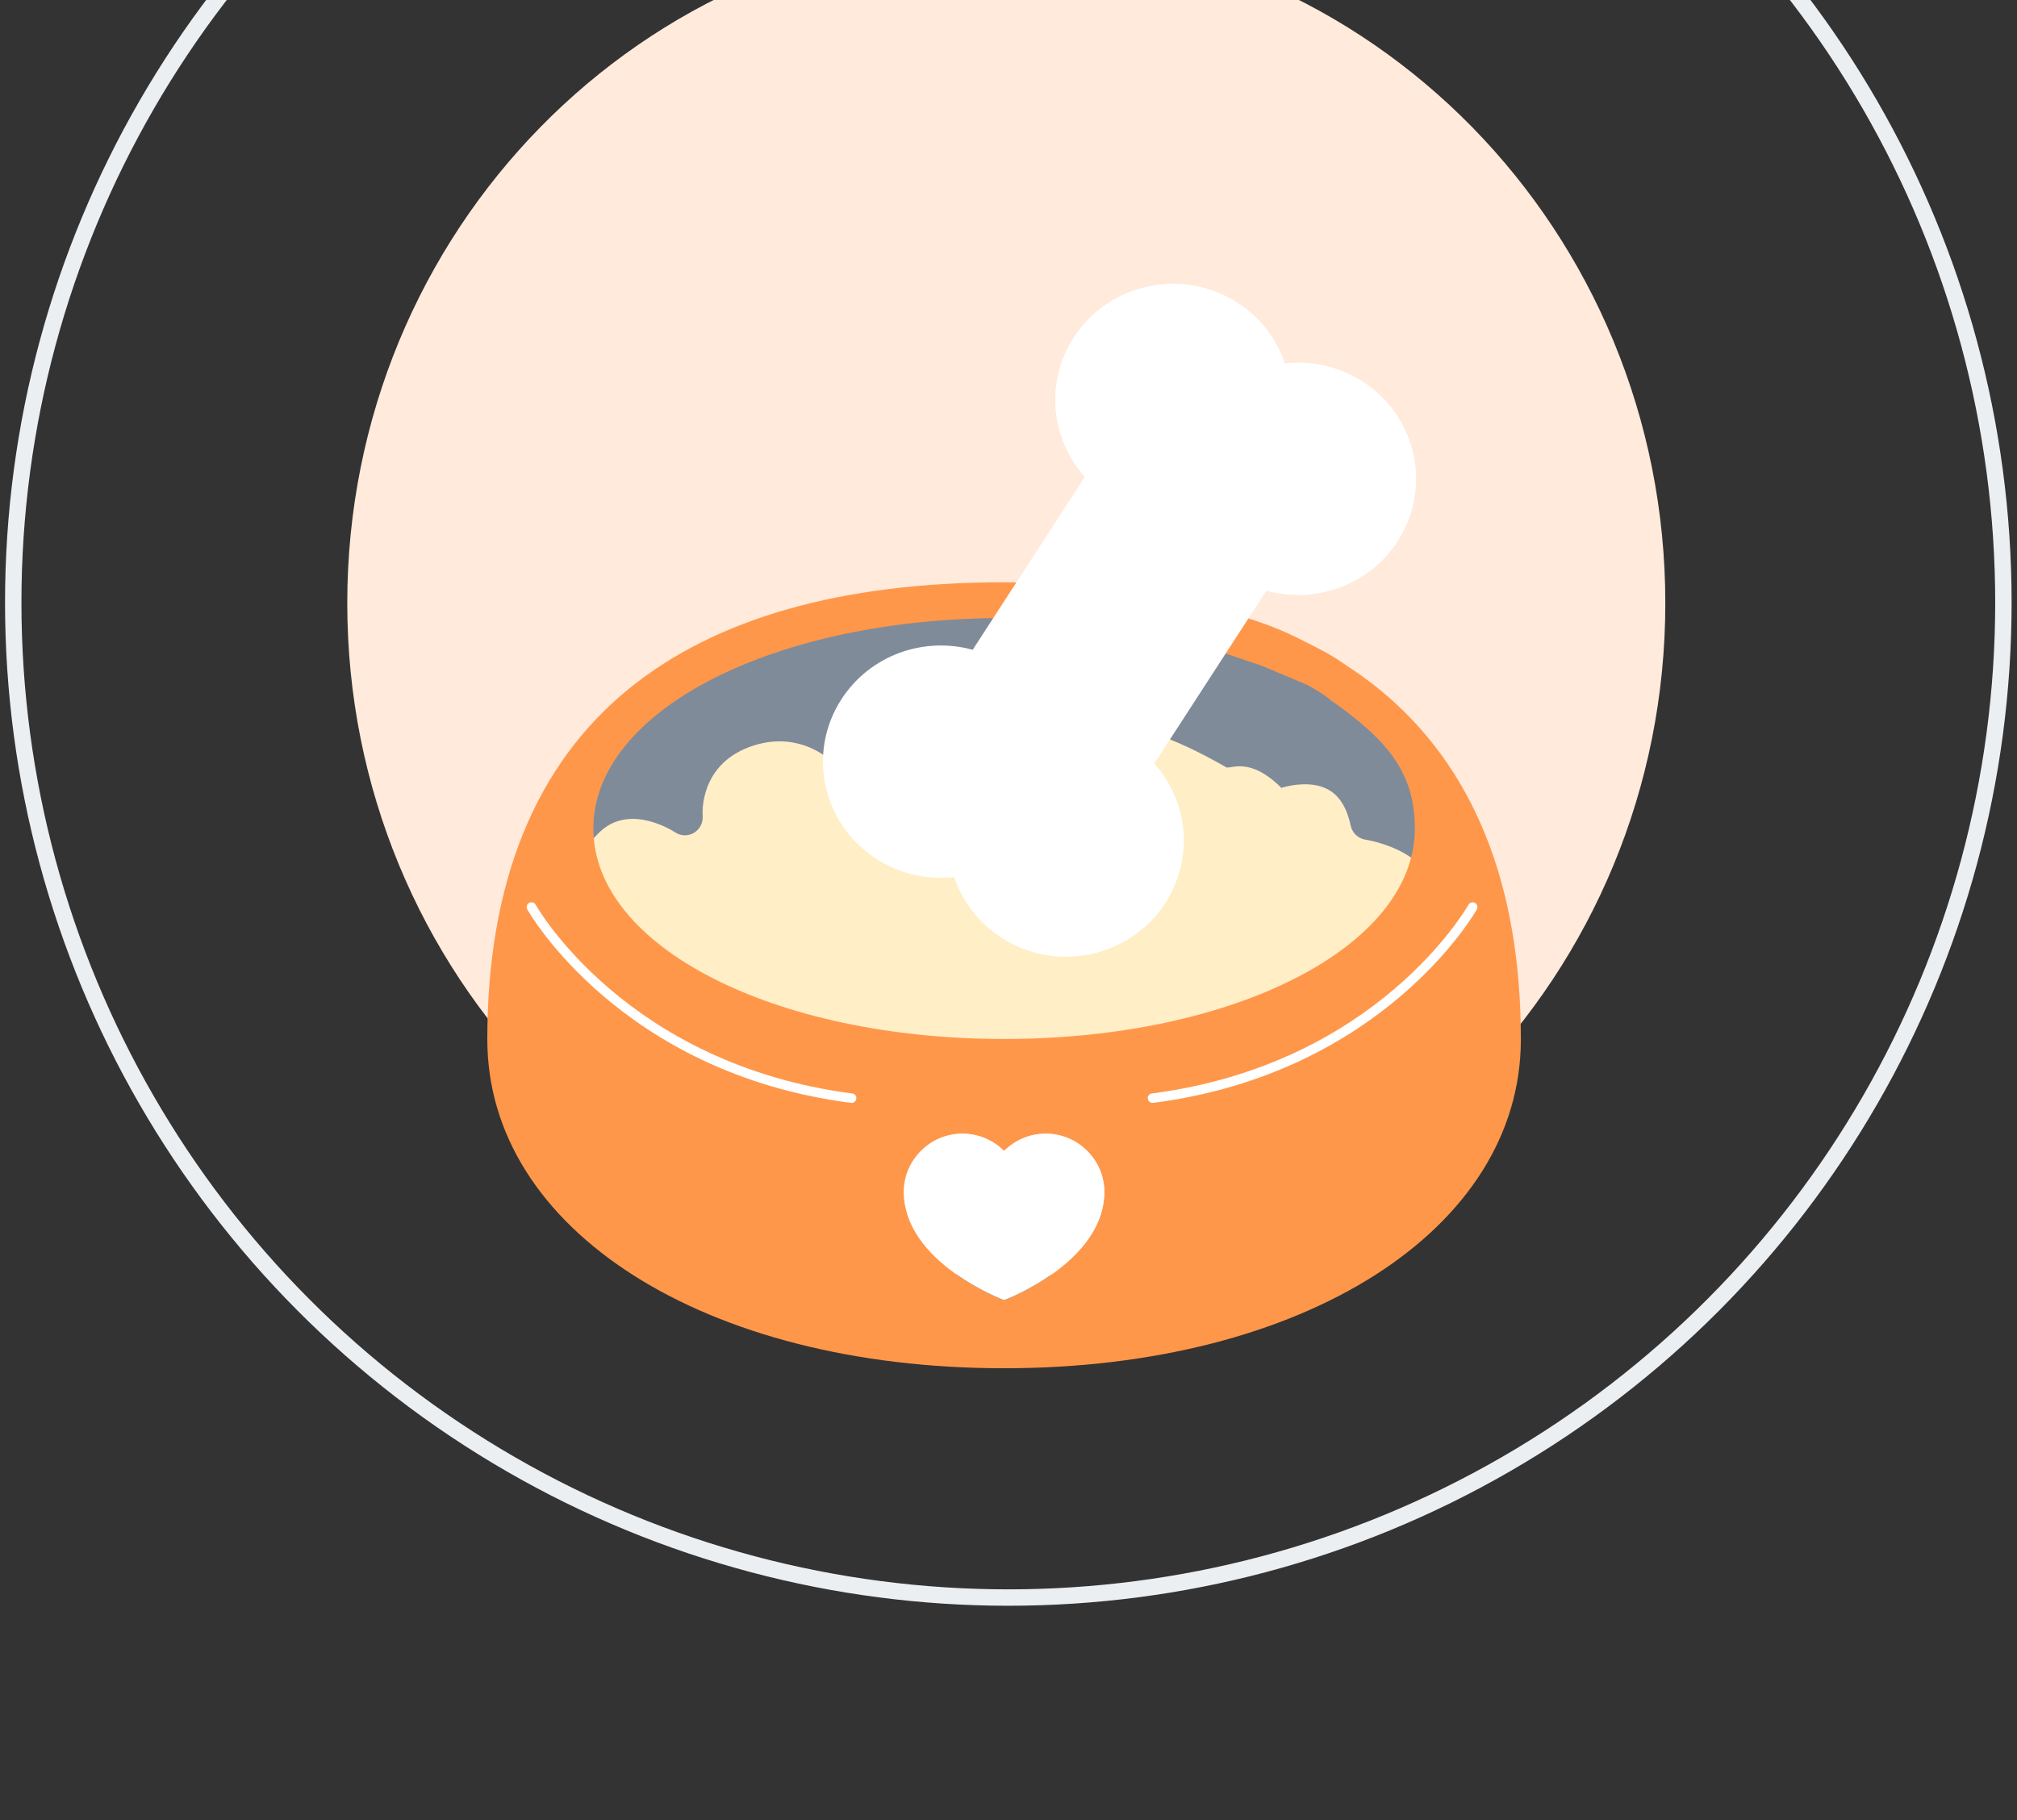 <svg width="123" height="111" viewBox="0 0 123 111" fill="none" xmlns="http://www.w3.org/2000/svg">
<rect x="0" y="0" width="123" height="111" fill="#333333" stroke="none"/>
<circle cx="61.489" cy="36.747" r="60.682" stroke="#ECEFF2"/>
<path d="M101.554 36.783C101.554 59.45 83.561 77.826 61.365 77.826C39.17 77.826 21.177 59.45 21.177 36.783C21.177 14.115 39.17 -4.261 61.365 -4.261C83.561 -4.261 101.554 14.115 101.554 36.783Z" fill="#FFEADB"/>
<mask id="mask0_1020_48403" style="mask-type:alpha" maskUnits="userSpaceOnUse" x="0" y="-25" width="123" height="123">
<circle cx="61.489" cy="36.747" r="61.182" fill="#D9D9D9"/>
</mask>
<g mask="url(#mask0_1020_48403)">
<g clip-path="url(#clip0_1020_48403)">
<ellipse cx="60.968" cy="51.391" rx="26.087" ry="13.913" fill="#808B9A"/>
<path d="M35.069 56.784C40.448 61.019 50.14 63.913 60.932 63.913C72.404 63.913 82.624 60.644 87.75 55.97C87.66 55.798 87.612 55.602 87.625 55.392C87.838 51.943 83.457 51.238 83.27 51.209C82.824 51.141 82.466 50.803 82.369 50.358C82.126 49.229 81.662 48.499 80.951 48.13C80.029 47.65 78.856 47.845 78.16 48.035C78.168 48.055 78.177 48.08 78.18 48.088C76.135 46.025 74.971 46.995 74.744 46.773C71.329 44.833 69.727 44.435 64.241 42.952C63.156 42.11 61.618 41.547 59.038 41.669C54.961 41.862 53.094 44.078 52.462 45.06C50.501 44.435 51.823 47.613 50.959 46.646C50.879 46.559 48.866 44.409 45.743 45.541C42.639 46.661 42.839 49.63 42.85 49.756C42.883 50.175 42.677 50.577 42.319 50.791C41.96 51.005 41.512 50.992 41.165 50.758C41.061 50.689 38.489 49.018 36.656 50.665C34.177 52.893 35.006 56.45 35.043 56.601C35.058 56.663 35.065 56.725 35.069 56.786V56.784Z" fill="#FFEEC6"/>
<path fill-rule="evenodd" clip-rule="evenodd" d="M82.132 40.6C82.808 41.041 83.457 41.507 84.07 42.005C89.827 46.677 92.745 53.87 92.745 63.384C92.745 75.009 79.492 83.445 61.231 83.445C42.971 83.445 29.717 75.008 29.717 63.384C29.717 53.858 32.622 46.666 38.355 42.003C43.65 37.695 51.348 35.511 61.234 35.511C64.514 35.511 67.548 35.759 70.34 36.242C70.432 36.265 70.53 36.291 70.635 36.317C72.923 36.903 76.272 37.478 79.054 38.87C80.793 39.739 81.141 39.913 82.132 40.6ZM79.74 41.777L76.967 40.609C75.924 40.261 74.647 39.814 72.793 39.218C71.731 38.876 70.191 38.571 69.33 38.358C66.799 37.928 64.079 37.693 61.231 37.693C47.186 37.693 36.183 43.332 36.183 50.529C36.183 57.726 47.186 63.364 61.231 63.364C75.277 63.364 86.279 57.726 86.279 50.529C86.279 47.118 84.619 45.131 81.141 42.696C80.793 42.348 79.73 41.779 79.74 41.777ZM61.231 79.292C61.159 79.275 55.119 76.973 55.119 72.685C55.119 71.73 55.506 70.836 56.187 70.165C56.867 69.496 57.767 69.131 58.722 69.139C59.673 69.147 60.562 69.523 61.231 70.196C61.9 69.522 62.79 69.147 63.74 69.139C64.694 69.131 65.595 69.495 66.275 70.165C66.956 70.835 67.343 71.73 67.343 72.685C67.343 76.972 61.303 79.275 61.231 79.292Z" fill="#FF974A"/>
<path d="M69.985 66.956C69.995 66.825 70.097 66.708 70.238 66.688C84.036 64.9 89.493 55.276 89.547 55.18C89.627 55.038 89.802 54.989 89.944 55.062C90.086 55.135 90.134 55.317 90.061 55.459C90.007 55.556 84.422 65.442 70.319 67.261C70.162 67.28 70.016 67.168 69.996 67.011C69.998 66.988 69.999 66.973 70.001 66.95L69.985 66.956Z" fill="white"/>
<path d="M52.229 66.956C52.219 66.825 52.117 66.708 51.975 66.688C38.178 64.9 32.721 55.276 32.667 55.18C32.586 55.038 32.412 54.989 32.27 55.062C32.128 55.135 32.08 55.317 32.153 55.459C32.206 55.556 37.792 65.442 51.895 67.261C52.051 67.28 52.198 67.168 52.217 67.011C52.216 66.988 52.214 66.973 52.213 66.95L52.229 66.956Z" fill="white"/>
<path d="M63.739 69.14C62.789 69.148 61.9 69.524 61.231 70.197C60.563 69.523 59.672 69.148 58.722 69.14C57.767 69.132 56.867 69.496 56.186 70.167C55.506 70.836 55.119 71.731 55.119 72.686C55.119 76.989 61.204 79.293 61.231 79.293C61.259 79.293 67.344 76.99 67.344 72.686C67.344 71.731 66.957 70.837 66.276 70.167C65.596 69.497 64.695 69.132 63.741 69.14H63.739Z" fill="white"/>
<path d="M75.407 18.421C76.854 19.332 77.858 20.67 78.358 22.162C79.941 21.983 81.594 22.32 83.041 23.231C86.386 25.339 87.364 29.72 85.226 33.016C83.48 35.71 80.195 36.846 77.228 36.023L70.391 46.568C72.466 48.878 72.831 52.349 71.062 55.078C68.924 58.375 64.481 59.339 61.136 57.232C59.689 56.32 58.685 54.982 58.185 53.491C56.602 53.67 54.949 53.333 53.502 52.421C50.157 50.314 49.179 45.933 51.317 42.636C53.063 39.943 56.348 38.806 59.316 39.629L66.152 29.084C64.078 26.774 63.712 23.303 65.481 20.575C67.619 17.278 72.062 16.313 75.407 18.421Z" fill="white"/>
</g>
</g>
<defs>
<clipPath id="clip0_1020_48403">
<rect width="64" height="74.435" fill="white" transform="translate(29.315 9.652)"/>
</clipPath>
</defs>
</svg>
